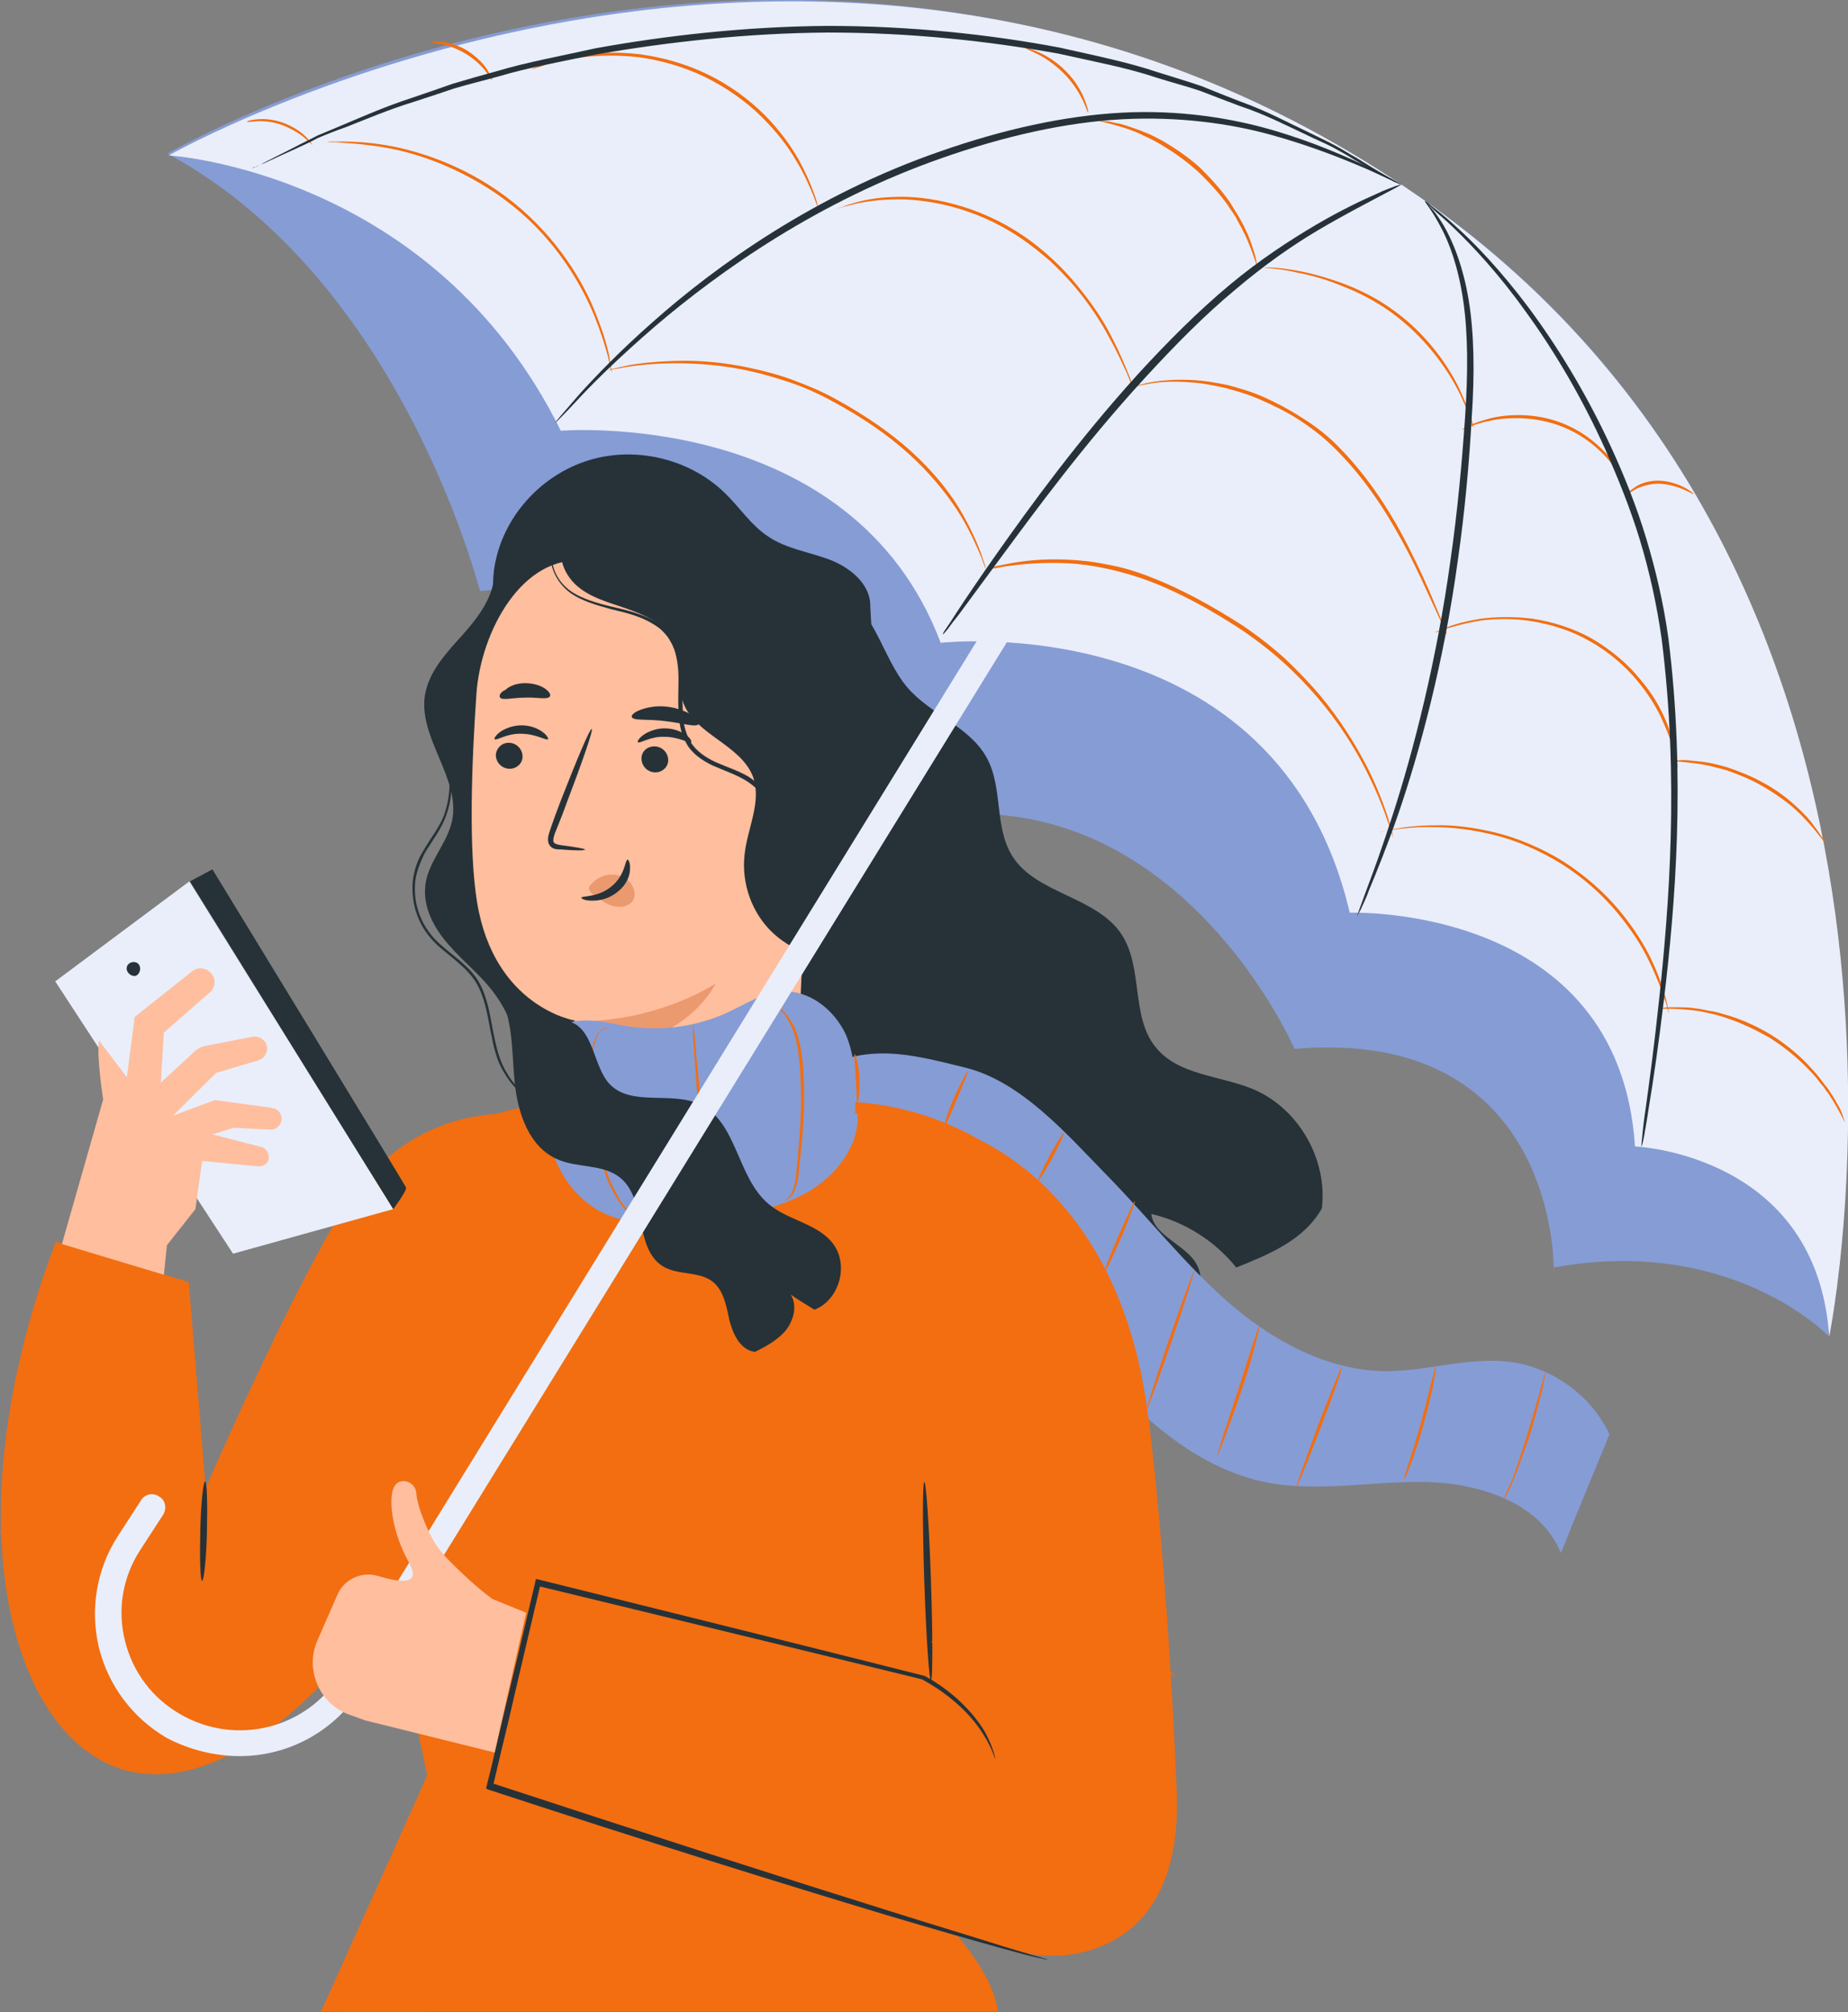 <svg width="180" height="196" viewBox="0 0 180 196" fill="none" xmlns="http://www.w3.org/2000/svg">
<rect x="0" y="0" width="180" height="196" fill="#808080" stroke="none"/>
<g id="Frame" clip-path="url(#clip0_54_8272)">
<g id="Group">
<g id="Group_2">
<g id="Group_3">
<g id="Group_4">
<path id="Vector" d="M16.316 14.964C16.316 14.964 76.611 -20.07 135.015 17.018C193.419 54.105 178.049 130.099 178.049 130.099C178.049 130.099 168.65 120.299 151.33 123.468C151.33 123.468 151.626 99.995 126.089 102.166C126.089 102.166 113.261 72.532 85.478 80.689C85.478 80.689 80.276 54.223 46.759 57.568C46.7 57.568 39.251 27.346 16.316 14.964Z" fill="#8FA6E3"/>
</g>
</g>
<g id="Group_5" opacity="0.4">
<g id="Group_6" opacity="0.4">
<path id="Vector_2" opacity="0.4" d="M16.316 14.964C16.316 14.964 76.611 -20.07 135.015 17.018C193.419 54.105 178.049 130.099 178.049 130.099C178.049 130.099 168.65 120.299 151.33 123.468C151.33 123.468 151.626 99.995 126.089 102.166C126.089 102.166 113.261 72.532 85.478 80.689C85.478 80.689 80.276 54.223 46.759 57.568C46.7 57.568 39.251 27.346 16.316 14.964Z" fill="black"/>
</g>
</g>
</g>
<g id="Group_7">
<g id="Group_8">
<path id="Vector_3" d="M128.749 117.717C129.34 112.964 126.503 107.976 122.069 106.098C118.818 104.749 114.739 104.749 112.552 101.99C110.128 98.998 111.37 94.244 109.242 91.017C106.818 87.32 100.907 87.085 98.601 83.388C96.828 80.571 97.715 76.757 96.118 73.823C94.463 70.771 90.621 69.598 88.375 66.957C85.892 64.023 85.242 59.328 81.754 57.744C79.744 56.805 77.32 57.274 75.429 58.389C73.537 59.504 72.059 61.147 70.582 62.849C64.729 69.48 58.877 76.053 53.084 82.684C52.611 83.212 52.079 83.799 51.902 84.503C51.311 86.439 53.084 88.2 54.503 89.667C57.99 93.305 60.178 98.117 60.651 103.105C60.946 106.216 60.769 109.913 63.192 111.908C65.084 113.434 68.04 113.375 69.695 115.194C72.059 117.776 70.168 121.943 70.759 125.405C71.35 128.632 74.187 130.98 77.143 132.447C80.099 133.914 83.35 134.794 86.069 136.613C88.788 138.432 91.035 141.66 90.325 144.829C96.237 142.012 101.675 138.256 106.404 133.796C104.985 131.743 103.567 129.747 102.207 127.693C104.69 129.219 107.173 130.804 109.715 132.329C110.719 130.569 112.67 129.689 114.325 128.574C115.981 127.4 117.458 125.463 116.749 123.586C115.921 121.297 112.434 120.593 112.138 118.246C115.389 119.008 118.345 120.886 120.414 123.468C123.606 122.177 126.976 120.828 128.749 117.717Z" fill="#263238"/>
</g>
</g>
<g id="Group_9">
<g id="Group_10">
<g id="Group_11">
<path id="Vector_4" d="M77.557 105.687C83.409 101.11 88.434 102.636 93.99 103.986C99.488 105.335 103.921 110.499 107.882 114.549C111.842 118.598 115.33 123.057 119.586 126.813C123.842 130.51 129.104 133.444 134.778 133.562C138.975 133.62 143.113 132.095 147.251 132.681C151.33 133.268 155.054 136.026 156.769 139.723C155.172 143.596 153.576 147.411 152.039 151.284C150.089 146.413 144.177 144.477 138.916 144.359C133.655 144.242 128.335 145.416 123.192 144.359C116.985 143.068 111.961 138.726 107.645 134.149C103.33 129.571 99.429 124.466 94.168 121.004C88.906 117.483 81.872 115.84 76.256 118.774" fill="#8FA6E3"/>
</g>
<g id="Group_12" opacity="0.4">
<g id="Group_13" opacity="0.4">
<path id="Vector_5" opacity="0.4" d="M77.557 105.687C83.409 101.11 88.434 102.636 93.99 103.986C99.488 105.335 103.921 110.499 107.882 114.549C111.842 118.598 115.33 123.057 119.586 126.813C123.842 130.51 129.104 133.444 134.778 133.562C138.975 133.62 143.113 132.095 147.251 132.681C151.33 133.268 155.054 136.026 156.769 139.723C155.172 143.596 153.576 147.411 152.039 151.284C150.089 146.413 144.177 144.477 138.916 144.359C133.655 144.242 128.335 145.416 123.192 144.359C116.985 143.068 111.961 138.726 107.645 134.149C103.33 129.571 99.429 124.466 94.168 121.004C88.906 117.483 81.872 115.84 76.256 118.774" fill="black"/>
</g>
</g>
</g>
<g id="Group_14">
<g id="Group_15">
<path id="Vector_6" d="M146.542 146.002C146.601 146.002 146.897 145.357 147.37 144.242C147.843 143.127 148.375 141.601 148.966 139.899C149.498 138.198 149.912 136.554 150.207 135.44C150.444 134.266 150.562 133.562 150.562 133.562C150.503 133.562 150.325 134.266 150.03 135.381C149.734 136.496 149.261 138.08 148.729 139.841C148.197 141.543 147.665 143.127 147.251 144.242C146.719 145.298 146.483 146.002 146.542 146.002Z" fill="#F26E11"/>
</g>
</g>
<g id="Group_16">
<g id="Group_17">
<path id="Vector_7" d="M136.788 144.066C136.847 144.066 137.084 143.479 137.438 142.54C137.793 141.543 138.266 140.193 138.68 138.667C139.094 137.141 139.448 135.733 139.626 134.735C139.803 133.738 139.921 133.092 139.862 133.092C139.803 133.092 139.685 133.679 139.389 134.735C139.153 135.733 138.798 137.141 138.384 138.667C137.97 140.193 137.498 141.543 137.202 142.54C136.906 143.42 136.729 144.066 136.788 144.066Z" fill="#F26E11"/>
</g>
</g>
<g id="Group_18">
<g id="Group_19">
<path id="Vector_8" d="M126.266 144.887C126.325 144.946 127.389 142.305 128.631 139.078C129.872 135.85 130.818 133.151 130.699 133.151C130.64 133.092 129.576 135.733 128.335 138.96C127.153 142.188 126.207 144.829 126.266 144.887Z" fill="#F26E11"/>
</g>
</g>
<g id="Group_20">
<g id="Group_21">
<path id="Vector_9" d="M118.522 141.836C118.581 141.836 118.877 141.19 119.291 140.017C119.704 138.902 120.296 137.317 120.887 135.557C121.478 133.796 121.951 132.212 122.246 131.038C122.542 129.865 122.719 129.16 122.66 129.16C122.601 129.16 122.364 129.865 122.01 130.98C121.596 132.212 121.123 133.738 120.591 135.44C120 137.141 119.527 138.667 119.113 139.899C118.759 141.132 118.522 141.836 118.522 141.836Z" fill="#F26E11"/>
</g>
</g>
<g id="Group_22">
<g id="Group_23">
<path id="Vector_10" d="M111.665 137.376C111.724 137.376 112.847 134.383 114.148 130.569C115.448 126.813 116.394 123.703 116.335 123.703C116.276 123.703 115.153 126.696 113.852 130.51C112.552 134.266 111.606 137.376 111.665 137.376Z" fill="#F26E11"/>
</g>
</g>
<g id="Group_24">
<g id="Group_25">
<path id="Vector_11" d="M107.646 123.82C107.705 123.879 108.414 122.353 109.242 120.475C110.01 118.598 110.601 117.072 110.542 117.013C110.483 116.954 109.774 118.48 108.946 120.358C108.118 122.236 107.527 123.762 107.646 123.82Z" fill="#F26E11"/>
</g>
</g>
<g id="Group_26">
<g id="Group_27">
<path id="Vector_12" d="M101.084 115.077C101.143 115.135 101.793 114.079 102.502 112.788C103.212 111.497 103.685 110.382 103.626 110.323C103.567 110.265 102.916 111.321 102.207 112.612C101.498 113.962 101.025 115.077 101.084 115.077Z" fill="#F26E11"/>
</g>
</g>
<g id="Group_28">
<g id="Group_29">
<path id="Vector_13" d="M92.04 109.678C92.099 109.678 92.631 108.504 93.222 107.037C93.813 105.57 94.345 104.396 94.286 104.338C94.227 104.279 93.576 105.453 92.926 106.92C92.276 108.387 91.921 109.619 92.04 109.678Z" fill="#F26E11"/>
</g>
</g>
<g id="Group_30">
<g id="Group_31">
<path id="Vector_14" d="M83.527 107.448C83.586 107.448 83.763 106.392 83.704 105.042C83.645 103.692 83.35 102.636 83.231 102.695C83.172 102.695 83.291 103.751 83.35 105.101C83.468 106.392 83.409 107.448 83.527 107.448Z" fill="#F26E11"/>
</g>
</g>
</g>
<g id="Group_32">
<g id="Group_33">
<g id="Group_34">
<g id="Group_35">
<g id="Group_36">
<g id="Group_37">
<g id="Group_38">
<path id="Vector_15" d="M90.443 162.962L99.251 113.668C90.916 106.861 81.931 107.331 81.931 107.331L52.906 107.565C52.906 107.565 51.074 107.683 48.355 108.504C44.808 108.739 38.128 110.089 33.103 118.304C27.783 127.048 20.039 144.946 20.039 144.946L18.384 124.877L5.438 120.945C-5.32 149.406 1.596 170.943 13.478 172.703C23.35 174.17 32.926 162.257 32.926 162.257L37.714 154.101L38.778 159.499L41.616 172.938L31.271 195.941C34.877 195.941 37.3 196.117 41.793 195.941H97.182C96.769 191.775 91.448 186.552 91.448 186.552C87.665 180.097 88.67 170.356 90.443 162.962Z" fill="#F26E11"/>
</g>
</g>
</g>
</g>
<g id="Group_39">
<g id="Group_40">
<path id="Vector_16" d="M37.478 189.838C37.478 189.838 37.596 189.78 37.833 189.604C38.01 189.428 38.364 189.193 38.778 188.841C39.665 188.254 41.025 187.491 42.798 186.963C44.63 186.435 46.877 186.2 49.36 186.259C51.842 186.376 54.562 186.846 57.458 187.315C60.296 187.784 63.074 188.254 65.616 188.195C68.158 188.195 70.404 187.726 72.177 187.022C73.951 186.317 75.251 185.437 76.02 184.733C76.433 184.381 76.67 184.087 76.847 183.853C77.025 183.618 77.143 183.501 77.084 183.501C77.084 183.501 76.966 183.618 76.788 183.794C76.611 184.029 76.315 184.263 75.901 184.616C75.133 185.32 73.832 186.141 72.059 186.787C70.286 187.432 68.039 187.843 65.557 187.843C63.074 187.843 60.355 187.432 57.458 186.963C54.621 186.493 51.901 185.965 49.36 185.907C46.818 185.848 44.571 186.141 42.739 186.669C40.906 187.198 39.547 188.019 38.719 188.665C38.305 189.017 38.01 189.251 37.773 189.428C37.537 189.721 37.478 189.838 37.478 189.838Z" fill="#F26E11"/>
</g>
</g>
<g id="Group_41">
<g id="Group_42">
<g id="Group_43">
<path id="Vector_17" d="M19.685 153.983C19.862 153.983 20.098 151.812 20.157 149.171C20.217 146.472 20.157 144.301 19.98 144.301C19.803 144.301 19.566 146.472 19.507 149.113C19.448 151.812 19.507 153.983 19.685 153.983Z" fill="#263238"/>
</g>
</g>
</g>
<g id="Group_44" opacity="0.2">
<g id="Group_45" opacity="0.2">
<g id="Group_46" opacity="0.2">
<path id="Vector_18" opacity="0.2" d="M93.163 188.371C93.399 188.43 94.581 190.132 94.227 190.895C93.931 191.657 93.044 192.068 92.217 192.068C91.389 192.127 90.621 191.834 89.793 191.599C80.512 188.489 71.291 185.32 62.01 182.21C57.754 180.801 53.557 179.334 49.3 177.926C47.823 177.456 46.167 176.693 45.872 175.226C45.754 174.757 45.872 174.229 45.695 173.818C45.458 173.114 44.69 172.644 43.98 172.41C43.271 172.175 42.502 171.999 41.852 171.529C41.261 171.06 40.788 169.593 41.202 168.947C41.143 169.065 45.813 169.593 48.118 170.766C47.941 171.705 47.35 174.053 47.35 174.053C47.35 174.053 49.833 174.698 50.719 175.05C65.498 180.86 78.443 183.383 93.163 188.371Z" fill="black"/>
</g>
</g>
</g>
</g>
<g id="Group_47">
<g id="Group_48">
<g id="Group_49">
<path id="Vector_19" d="M18.443 85.853L38.305 117.776L22.7 122.119L5.379 95.594L18.443 85.853Z" fill="#E9EEFA"/>
</g>
</g>
<g id="Group_50">
<g id="Group_51">
<path id="Vector_20" d="M19.685 113.081L19.035 117.776L16.256 121.297L15.961 124.172L6.03 121.18L10.049 107.096C10.049 107.096 9.399 102.988 9.636 101.345L12.355 104.925L13.123 99.056L18.739 94.596C19.33 94.127 20.217 94.303 20.631 94.89C21.044 95.418 20.985 96.181 20.453 96.65L15.961 100.582L15.665 105.453L18.916 102.46C19.212 102.166 19.626 101.932 20.04 101.873L24.591 100.993C25.301 100.875 25.951 101.345 26.01 102.049C26.069 102.577 25.714 103.105 25.182 103.281L21.044 104.514L16.847 108.68L20.926 107.154L26.483 107.917C27.015 107.976 27.429 108.446 27.429 108.974C27.429 109.56 26.897 110.089 26.306 110.03L22.759 109.854L20.69 110.499L25.478 111.732C25.892 111.849 26.187 112.26 26.187 112.729C26.187 113.257 25.714 113.668 25.123 113.61L19.685 113.081Z" fill="#FFBE9D"/>
</g>
</g>
<g id="Group_52">
<g id="Group_53">
<path id="Vector_21" d="M38.306 117.776C38.306 117.776 39.665 115.957 39.547 115.663C39.429 115.37 20.69 84.679 20.69 84.679L18.503 85.853L38.306 117.776Z" fill="#263238"/>
</g>
</g>
<g id="Group_54">
<g id="Group_55">
<path id="Vector_22" d="M13.478 93.892C13.123 93.54 12.473 93.716 12.355 94.186C12.236 94.655 12.709 95.125 13.182 95.066C13.596 94.948 13.832 94.303 13.478 93.892Z" fill="#263238"/>
</g>
</g>
</g>
<g id="Group_56">
<g id="Group_57">
<g id="Group_58">
<path id="Vector_23" d="M93.695 110.323C93.695 110.323 108.473 114.783 111.665 136.731C112.788 144.301 114.148 161.788 114.621 174.757C114.916 183.266 111.724 188.078 106.581 189.838C103.862 190.777 100.906 190.66 98.128 189.838L47.527 174.229L51.901 153.162L89.971 163.314L89.025 147.704L93.695 110.323Z" fill="#F26E11"/>
</g>
</g>
<g id="Group_59">
<g id="Group_60">
<g id="Group_61">
<path id="Vector_24" d="M96.946 171.353C96.946 171.353 96.828 170.356 95.941 168.713C94.995 167.128 93.162 164.957 90.089 163.255C81.517 161.084 68.099 157.739 52.493 153.866L52.197 153.807L52.138 154.101C51.133 158.384 50.069 162.844 48.946 167.48C48.414 169.71 47.941 171.881 47.409 173.935L47.35 174.229L47.645 174.346C62.837 179.334 76.433 183.559 86.187 186.493C91.094 187.96 94.995 189.075 97.773 189.838C99.074 190.19 100.138 190.484 100.906 190.66C101.261 190.719 101.498 190.777 101.734 190.836C101.911 190.895 102.03 190.895 102.03 190.895C102.03 190.895 101.97 190.836 101.734 190.777C101.498 190.719 101.261 190.601 100.906 190.543C100.138 190.308 99.133 190.014 97.773 189.604C94.995 188.723 91.094 187.55 86.246 186.024C76.493 182.972 62.956 178.63 47.764 173.642L48 174.053C48.473 171.999 49.005 169.828 49.537 167.598C50.601 162.962 51.665 158.502 52.67 154.218L52.256 154.453C67.921 158.267 81.34 161.495 89.911 163.607H89.852C92.867 165.25 94.759 167.304 95.704 168.83C96.709 170.356 96.887 171.353 96.946 171.353Z" fill="#263238"/>
</g>
</g>
</g>
<g id="Group_62">
<g id="Group_63">
<g id="Group_64">
<path id="Vector_25" d="M90.029 144.359C89.852 144.359 89.852 148.702 90.029 154.042C90.207 159.382 90.502 163.725 90.68 163.725C90.857 163.725 90.857 159.382 90.68 154.042C90.502 148.643 90.207 144.301 90.029 144.359Z" fill="#263238"/>
</g>
</g>
</g>
</g>
</g>
<g id="Group_65">
<g id="Group_66">
<g id="Group_67">
<path id="Vector_26" d="M25.478 133.327C25.478 133.327 25.833 133.268 26.424 133.268C27.074 133.268 28.02 133.444 29.084 133.972C30.148 134.501 31.33 135.44 32.572 136.613C33.163 137.2 33.872 137.846 34.581 138.491C35.35 139.137 36.237 139.723 37.242 140.134C39.311 140.956 41.793 140.956 44.335 140.545C46.877 140.134 49.478 139.195 52.256 138.667C53.675 138.432 55.153 138.256 56.631 138.374C58.109 138.491 59.587 138.96 60.946 139.723C63.665 141.19 66.03 143.479 68.749 145.357C70.109 146.296 71.587 147.059 73.183 147.528C74.719 147.998 76.375 148.174 77.971 148.115C79.567 148.056 81.104 147.704 82.522 147.176C83.941 146.648 85.242 145.885 86.424 145.063C88.788 143.42 90.798 141.543 92.867 140.134C94.936 138.667 97.123 137.669 99.251 137.317C101.38 136.965 103.389 137.083 105.045 137.493C106.7 137.904 108.059 138.491 109.123 139.078C111.251 140.31 112.079 141.366 112.138 141.308C112.138 141.308 112.079 141.249 111.961 141.132C111.843 141.014 111.665 140.838 111.429 140.604C111.192 140.369 110.897 140.134 110.542 139.841C110.128 139.547 109.715 139.254 109.183 138.96C108.118 138.315 106.759 137.728 105.104 137.317C103.449 136.907 101.439 136.731 99.251 137.083C98.187 137.259 97.064 137.611 95.941 138.08C94.818 138.55 93.754 139.195 92.69 139.899C90.562 141.366 88.552 143.186 86.187 144.829C85.005 145.65 83.764 146.413 82.345 146.941C80.986 147.469 79.448 147.822 77.912 147.822C76.375 147.88 74.779 147.704 73.242 147.235C71.705 146.765 70.286 146.002 68.926 145.122C66.207 143.244 63.902 140.956 61.064 139.489C59.705 138.726 58.168 138.256 56.631 138.139C55.094 138.022 53.616 138.139 52.197 138.432C49.36 138.96 46.759 139.899 44.276 140.31C41.793 140.78 39.311 140.721 37.301 139.958C35.291 139.195 33.931 137.669 32.631 136.554C31.389 135.381 30.207 134.442 29.084 133.914C27.961 133.386 27.015 133.21 26.365 133.268C25.774 133.21 25.478 133.327 25.478 133.327Z" fill="#F26E11"/>
</g>
</g>
<g id="Group_68">
<g id="Group_69">
<path id="Vector_27" d="M33.044 119.243C33.044 119.243 33.104 119.302 33.163 119.419C33.281 119.537 33.399 119.713 33.577 119.889C33.931 120.299 34.522 120.828 35.35 121.356C36.178 121.884 37.301 122.471 38.66 122.881C40.02 123.234 41.734 123.41 43.508 123.116C45.281 122.823 47.173 122.236 49.242 121.943C51.31 121.59 53.557 122.06 55.626 123.175C57.695 124.29 59.586 125.874 61.714 127.4C62.779 128.163 63.843 128.867 65.084 129.454C66.266 130.041 67.567 130.51 68.926 130.804C71.645 131.39 74.365 131.332 76.907 130.745C79.448 130.099 81.695 128.984 83.764 127.811C85.833 126.637 87.665 125.346 89.498 124.29C91.271 123.175 92.985 122.295 94.641 121.59C97.951 120.241 100.907 120.065 102.916 120.417C103.921 120.593 104.631 120.769 105.163 121.004C105.399 121.062 105.577 121.18 105.695 121.238C105.813 121.297 105.872 121.297 105.872 121.297C105.872 121.297 105.813 121.238 105.695 121.18C105.577 121.121 105.399 121.004 105.163 120.945C104.69 120.769 103.921 120.475 102.916 120.299C100.966 119.947 97.892 120.065 94.581 121.414C92.926 122.06 91.153 122.999 89.379 124.055C87.547 125.111 85.714 126.402 83.645 127.576C81.636 128.75 79.389 129.865 76.907 130.452C74.424 131.097 71.705 131.097 69.044 130.51C67.744 130.217 66.444 129.747 65.261 129.219C64.079 128.632 63.015 127.928 61.951 127.165C59.882 125.698 57.931 124.055 55.862 122.94C54.798 122.353 53.734 121.943 52.611 121.766C52.079 121.649 51.488 121.59 50.956 121.59C50.424 121.59 49.892 121.649 49.36 121.708C47.232 122.001 45.399 122.647 43.626 122.94C41.852 123.234 40.256 123.116 38.897 122.764C37.537 122.412 36.414 121.825 35.586 121.297C34.759 120.769 34.168 120.241 33.813 119.889C33.636 119.713 33.517 119.537 33.399 119.478C33.104 119.302 33.044 119.243 33.044 119.243Z" fill="#F26E11"/>
</g>
</g>
<g id="Group_70">
<g id="Group_71">
<path id="Vector_28" d="M90.621 159.969C90.621 160.028 91.921 159.382 94.168 158.795C94.463 158.737 94.759 158.678 95.054 158.56C95.35 158.502 95.705 158.443 96 158.384C96.65 158.267 97.419 158.208 98.128 158.15C99.665 158.091 101.32 158.091 103.094 158.326C104.808 158.619 106.463 159.03 107.882 159.558C108.591 159.851 109.242 160.086 109.892 160.438C110.187 160.614 110.483 160.732 110.778 160.849C111.074 161.025 111.311 161.143 111.547 161.319C113.498 162.492 114.562 163.49 114.621 163.431C114.621 163.431 114.384 163.196 113.911 162.727C113.675 162.492 113.379 162.257 112.966 161.964C112.611 161.671 112.197 161.377 111.665 161.084C111.429 160.908 111.133 160.79 110.897 160.614C110.601 160.438 110.306 160.321 110.01 160.145C109.419 159.793 108.71 159.558 108 159.265C106.581 158.737 104.926 158.267 103.153 157.974C101.379 157.739 99.665 157.68 98.128 157.798C97.36 157.856 96.65 157.915 95.941 158.091C95.586 158.15 95.291 158.208 94.995 158.267C94.7 158.326 94.404 158.443 94.109 158.502C93.517 158.619 93.044 158.854 92.631 158.971C92.217 159.089 91.803 159.265 91.508 159.382C90.975 159.793 90.621 159.969 90.621 159.969Z" fill="#F26E11"/>
</g>
</g>
<g id="Group_72">
<g id="Group_73">
<path id="Vector_29" d="M76.788 160.438C76.788 160.438 77.143 160.673 77.557 161.319C78.03 161.964 78.444 162.962 78.562 164.37C78.739 165.72 78.503 167.363 78.562 169.182C78.562 170.121 78.68 171.06 79.035 172.057C79.389 172.996 79.981 173.877 80.631 174.698C81.99 176.341 83.645 177.574 84.946 178.806C86.306 180.038 87.37 181.271 87.902 182.562C88.493 183.794 88.611 184.909 88.611 185.672C88.552 186.435 88.434 186.846 88.434 186.846C88.434 186.846 88.493 186.728 88.552 186.552C88.611 186.376 88.67 186.083 88.729 185.672C88.788 184.909 88.67 183.735 88.079 182.444C87.547 181.153 86.424 179.862 85.123 178.571C83.764 177.28 82.168 176.107 80.867 174.463C80.217 173.642 79.685 172.82 79.33 171.881C78.976 171.001 78.857 170.004 78.857 169.123C78.798 167.304 79.035 165.661 78.798 164.253C78.621 162.844 78.148 161.788 77.675 161.201C77.202 160.614 76.788 160.438 76.788 160.438Z" fill="#F26E11"/>
</g>
</g>
<g id="Group_74">
<g id="Group_75">
<path id="Vector_30" d="M53.675 175.578C53.675 175.578 53.734 175.285 53.793 174.757C53.852 174.229 54.089 173.466 54.562 172.703C55.035 171.881 55.744 171.001 56.572 170.062C57.399 169.123 58.404 168.126 59.232 166.893C61.005 164.487 61.714 161.847 61.951 159.969C62.069 159.03 62.128 158.267 62.128 157.68C62.128 157.152 62.128 156.859 62.128 156.859C62.128 156.859 62.069 157.152 62.01 157.68C61.951 158.208 61.892 158.971 61.714 159.91C61.419 161.788 60.709 164.37 58.995 166.717C58.108 167.891 57.163 168.889 56.335 169.828C55.508 170.766 54.798 171.705 54.325 172.527C53.852 173.349 53.675 174.17 53.616 174.698C53.616 174.992 53.616 175.168 53.616 175.344C53.675 175.52 53.675 175.578 53.675 175.578Z" fill="#F26E11"/>
</g>
</g>
<g id="Group_76">
<g id="Group_77">
<path id="Vector_31" d="M20.985 148.232C20.985 148.232 21.045 148.408 21.104 148.76C21.163 148.937 21.222 149.171 21.34 149.406C21.458 149.641 21.517 149.934 21.695 150.228C21.99 150.814 22.404 151.46 22.877 152.164C23.409 152.868 24.059 153.572 24.828 154.218C25.596 154.863 26.365 155.392 27.133 155.861C27.902 156.272 28.611 156.624 29.261 156.8C29.912 157.035 30.384 157.152 30.739 157.211C31.094 157.269 31.33 157.328 31.33 157.269C31.33 157.211 30.562 157.035 29.32 156.624C28.729 156.389 28.02 156.037 27.252 155.626C26.542 155.216 25.774 154.629 25.005 153.983C24.296 153.338 23.646 152.634 23.114 151.988C22.582 151.284 22.168 150.697 21.872 150.11C21.281 148.995 20.985 148.232 20.985 148.232Z" fill="#F26E11"/>
</g>
</g>
<g id="Group_78">
<g id="Group_79">
<path id="Vector_32" d="M0 149.289C0.059 149.347 0.769 148.291 2.246 146.883C2.956 146.178 3.902 145.416 5.025 144.653C6.148 143.89 7.448 143.244 8.926 142.657C11.054 141.836 13.182 141.484 14.956 141.366C16.729 141.249 18.148 141.484 19.035 141.601H19.153L19.094 141.484C18.739 140.956 18.503 140.721 18.503 140.721C18.503 140.721 18.68 141.014 18.976 141.543L19.035 141.425C18.148 141.249 16.729 141.014 14.956 141.073C13.123 141.132 10.995 141.484 8.808 142.305C7.33 142.892 5.971 143.538 4.847 144.301C3.724 145.063 2.778 145.826 2.069 146.589C1.714 146.941 1.419 147.293 1.123 147.587C1.005 147.763 0.887 147.88 0.769 147.998C0.65 148.115 0.591 148.291 0.473 148.408C0.118 148.995 -0.059 149.289 0 149.289Z" fill="#F26E11"/>
</g>
</g>
</g>
</g>
<g id="Group_80">
<g id="Group_81">
<path id="Vector_33" d="M48.118 55.514C48.296 57.861 46.7 59.974 45.103 61.793C43.507 63.553 41.734 65.431 41.379 67.778C40.788 71.945 44.867 75.818 44.039 79.926C43.566 82.156 41.734 83.916 41.438 86.146C41.143 88.317 42.266 90.43 43.744 92.073C45.163 93.716 46.936 95.066 48.236 96.885C49.596 98.763 50.305 100.993 51.31 103.047C52.256 105.159 53.557 107.213 55.626 108.328C58.7 109.971 62.956 109.208 65.32 111.732C67.567 114.196 66.857 118.715 69.695 120.593" fill="#263238"/>
</g>
<g id="Group_82">
<path id="Vector_34" d="M84.768 59.093C84.828 56.922 82.818 55.279 80.808 54.516C78.798 53.753 76.552 53.46 74.778 52.228C73.182 51.171 72.118 49.528 70.759 48.178C67.448 44.834 62.305 43.484 57.754 44.716C53.202 45.949 49.478 49.704 48.355 54.281C47.586 57.333 48.118 60.971 50.542 62.967C53.379 65.314 57.517 64.786 61.182 64.081C64.788 63.319 68.867 62.614 71.882 64.727C73.714 66.018 74.719 68.072 75.842 69.95C76.966 71.886 78.325 73.823 80.453 74.527C82.581 75.231 85.419 73.999 85.478 71.769" fill="#263238"/>
</g>
<g id="Group_83">
<g id="Group_84">
<g id="Group_85">
<g id="Group_86">
<g id="Group_87">
<g id="Group_88">
<g id="Group_89">
<g id="Group_90">
<g id="Group_91">
<g id="Group_92">
<g id="Group_93">
<g id="Group_94">
<g id="Group_95">
<g id="Group_96">
<path id="Vector_35" d="M76.256 59.563C78.148 59.739 79.507 61.323 79.507 63.201L77.32 111.732C77.202 117.483 68.867 117.893 62.719 117.717V117.131C56.453 117.013 56.158 117.365 56.099 111.908C55.98 102.812 55.98 99.35 55.98 99.408C55.98 99.408 48.118 98.117 46.463 87.848C45.635 82.743 45.931 74.41 46.404 67.602C46.818 61.499 50.897 53.929 57.044 54.633L76.256 59.563Z" fill="#FFBE9D"/>
</g>
</g>
</g>
</g>
</g>
</g>
</g>
<g id="Group_97">
<g id="Group_98">
<g id="Group_99">
<g id="Group_100">
<g id="Group_101">
<g id="Group_102">
<g id="Group_103">
<g id="Group_104">
<path id="Vector_36" d="M48.295 73.529C48.295 74.234 48.828 74.82 49.537 74.879C50.246 74.938 50.897 74.41 50.897 73.705C50.897 73.001 50.364 72.414 49.655 72.356C48.946 72.297 48.355 72.825 48.295 73.529Z" fill="#263238"/>
</g>
</g>
</g>
</g>
</g>
</g>
</g>
<g id="Group_105">
<g id="Group_106">
<g id="Group_107">
<g id="Group_108">
<g id="Group_109">
<g id="Group_110">
<g id="Group_111">
<g id="Group_112">
<path id="Vector_37" d="M48.177 72.004C48.355 72.18 49.36 71.417 50.778 71.475C52.197 71.475 53.261 72.18 53.379 72.004C53.438 71.945 53.261 71.593 52.847 71.299C52.374 70.947 51.665 70.654 50.778 70.654C49.892 70.654 49.123 71.006 48.709 71.299C48.236 71.651 48.118 71.945 48.177 72.004Z" fill="#263238"/>
</g>
</g>
</g>
</g>
</g>
</g>
</g>
</g>
</g>
<g id="Group_113">
<g id="Group_114">
<g id="Group_115">
<g id="Group_116">
<g id="Group_117">
<g id="Group_118">
<g id="Group_119">
<g id="Group_120">
<path id="Vector_38" d="M62.483 73.881C62.483 74.586 63.015 75.172 63.724 75.231C64.433 75.29 65.084 74.762 65.084 74.058C65.084 73.353 64.552 72.766 63.842 72.708C63.074 72.649 62.483 73.177 62.483 73.881Z" fill="#263238"/>
</g>
</g>
</g>
</g>
</g>
</g>
</g>
<g id="Group_121">
<g id="Group_122">
<g id="Group_123">
<g id="Group_124">
<g id="Group_125">
<g id="Group_126">
<g id="Group_127">
<g id="Group_128">
<path id="Vector_39" d="M62.128 72.297C62.305 72.473 63.31 71.71 64.729 71.769C66.148 71.769 67.212 72.473 67.33 72.297C67.389 72.238 67.271 71.886 66.798 71.593C66.325 71.241 65.616 70.947 64.729 70.947C63.842 70.947 63.074 71.299 62.66 71.593C62.187 71.945 62.069 72.238 62.128 72.297Z" fill="#263238"/>
</g>
</g>
</g>
</g>
</g>
</g>
</g>
</g>
</g>
<g id="Group_129">
<g id="Group_130">
<g id="Group_131">
<g id="Group_132">
<g id="Group_133">
<g id="Group_134">
<g id="Group_135">
<g id="Group_136">
<path id="Vector_40" d="M56.985 82.743C56.985 82.684 56.098 82.508 54.68 82.332C54.325 82.273 53.97 82.214 53.911 81.98C53.852 81.745 53.97 81.334 54.148 80.923C54.502 80.043 54.857 79.163 55.212 78.165C56.69 74.292 57.813 71.065 57.635 71.006C57.458 70.947 56.157 74.058 54.621 77.989C54.266 78.928 53.911 79.867 53.616 80.747C53.497 81.158 53.261 81.628 53.438 82.156C53.556 82.449 53.793 82.625 54.029 82.684C54.266 82.743 54.443 82.743 54.621 82.743C56.039 82.86 56.985 82.86 56.985 82.743Z" fill="#263238"/>
</g>
</g>
</g>
</g>
</g>
</g>
</g>
</g>
<g id="Group_137">
<g id="Group_138">
<g id="Group_139">
<g id="Group_140">
<g id="Group_141">
<g id="Group_142">
<g id="Group_143">
<path id="Vector_41" d="M55.921 99.467C55.921 99.467 62.837 99.936 69.695 95.829C69.695 95.829 66.325 102.871 56.039 101.873L55.921 99.467Z" fill="#EB996E"/>
</g>
</g>
</g>
</g>
</g>
</g>
</g>
<g id="Group_144">
<g id="Group_145">
<g id="Group_146">
<g id="Group_147">
<g id="Group_148">
<g id="Group_149">
<g id="Group_150">
<path id="Vector_42" d="M57.576 86.146C58.108 85.501 58.995 85.09 59.882 85.207C60.473 85.266 61.123 85.559 61.478 86.087C61.832 86.616 61.951 87.32 61.596 87.789C61.182 88.317 60.414 88.435 59.704 88.259C59.054 88.083 58.463 87.613 57.872 87.202C57.694 87.085 57.576 86.968 57.458 86.792C57.34 86.616 57.34 86.381 57.458 86.263" fill="#EB996E"/>
</g>
</g>
</g>
</g>
</g>
</g>
</g>
<g id="Group_151">
<g id="Group_152">
<g id="Group_153">
<g id="Group_154">
<g id="Group_155">
<g id="Group_156">
<g id="Group_157">
<g id="Group_158">
<path id="Vector_43" d="M61.123 83.74C60.887 83.74 60.887 85.266 59.586 86.322C58.286 87.437 56.63 87.261 56.63 87.437C56.63 87.555 56.985 87.731 57.695 87.731C58.404 87.731 59.35 87.555 60.177 86.85C61.005 86.205 61.36 85.325 61.36 84.679C61.419 84.151 61.241 83.74 61.123 83.74Z" fill="#263238"/>
</g>
</g>
</g>
</g>
</g>
</g>
</g>
</g>
</g>
</g>
</g>
<g id="Group_159">
<g id="Group_160">
<g id="Group_161">
<g id="Group_162">
<g id="Group_163">
<g id="Group_164">
<g id="Group_165">
<path id="Vector_44" d="M61.537 69.832C61.655 70.243 63.074 70.008 64.788 70.243C66.443 70.419 67.803 70.889 68.039 70.537C68.157 70.361 67.921 70.008 67.389 69.656C66.857 69.304 65.97 68.952 64.965 68.835C63.96 68.717 63.074 68.893 62.423 69.128C61.773 69.363 61.478 69.656 61.537 69.832Z" fill="#263238"/>
</g>
</g>
</g>
</g>
</g>
</g>
</g>
<g id="Group_166">
<g id="Group_167">
<g id="Group_168">
<g id="Group_169">
<g id="Group_170">
<g id="Group_171">
<g id="Group_172">
<path id="Vector_45" d="M48.709 67.954C48.946 68.248 49.951 67.954 51.133 67.954C52.315 67.896 53.32 68.189 53.557 67.837C53.675 67.661 53.498 67.368 53.084 67.074C52.67 66.781 51.961 66.546 51.133 66.546C50.305 66.546 49.596 66.84 49.241 67.192C48.709 67.426 48.591 67.778 48.709 67.954Z" fill="#263238"/>
</g>
</g>
</g>
</g>
</g>
</g>
</g>
</g>
</g>
</g>
<g id="Group_173">
<g id="Group_174">
<g id="Group_175">
<path id="Vector_46" d="M83.291 108.446C83.35 105.863 83.409 103.223 82.404 100.817C81.34 98.469 78.916 96.416 76.197 96.592C74.246 96.709 72.591 97.824 70.818 98.645C67.862 99.995 64.493 100.465 61.3 99.995C59.941 99.819 58.64 99.408 57.281 99.408C55.921 99.35 54.443 99.76 53.557 100.699C52.493 101.873 52.552 103.575 52.67 105.101C52.847 107.507 53.025 109.913 53.793 112.143C54.562 114.431 55.98 116.544 58.167 117.835C61.182 119.595 65.084 119.302 68.69 118.832C72.059 118.422 75.488 117.835 78.443 116.25C81.399 114.607 83.704 111.673 83.527 108.504" fill="#8FA6E3"/>
</g>
<g id="Group_176" opacity="0.4">
<g id="Group_177" opacity="0.4">
<path id="Vector_47" opacity="0.4" d="M83.291 108.446C83.35 105.863 83.409 103.223 82.404 100.817C81.34 98.469 78.916 96.416 76.197 96.592C74.246 96.709 72.591 97.824 70.818 98.645C67.862 99.995 64.493 100.465 61.3 99.995C59.941 99.819 58.64 99.408 57.281 99.408C55.921 99.35 54.443 99.76 53.557 100.699C52.493 101.873 52.552 103.575 52.67 105.101C52.847 107.507 53.025 109.913 53.793 112.143C54.562 114.431 55.98 116.544 58.167 117.835C61.182 119.595 65.084 119.302 68.69 118.832C72.059 118.422 75.488 117.835 78.443 116.25C81.399 114.607 83.704 111.673 83.527 108.504" fill="black"/>
</g>
</g>
</g>
<g id="Group_178">
<g id="Group_179">
<path id="Vector_48" d="M76.433 117.013C76.433 117.013 76.492 117.013 76.611 116.896C76.729 116.837 76.906 116.661 77.084 116.485C77.438 116.074 77.675 115.253 77.793 114.314C77.97 112.436 78.325 109.795 78.325 106.861C78.325 105.394 78.266 103.986 78.088 102.753C77.911 101.521 77.616 100.347 77.084 99.526C76.611 98.704 75.96 98.117 75.547 97.883C75.31 97.765 75.133 97.648 75.015 97.589C74.896 97.531 74.778 97.531 74.778 97.531C74.778 97.531 75.074 97.648 75.487 97.941C75.901 98.235 76.492 98.763 76.906 99.643C77.852 101.286 77.97 103.986 78.029 106.861C78.029 109.737 77.734 112.377 77.556 114.314C77.497 115.253 77.261 116.016 76.965 116.426C76.67 116.837 76.374 117.013 76.433 117.013Z" fill="#F26E11"/>
</g>
</g>
<g id="Group_180">
<g id="Group_181">
<path id="Vector_49" d="M69.458 118.95C69.458 118.95 69.458 118.656 69.399 118.187C69.34 117.659 69.281 116.954 69.162 116.133C68.985 114.431 68.689 112.025 68.453 109.443C68.217 106.802 67.98 104.455 67.803 102.695C67.744 101.873 67.685 101.228 67.626 100.641C67.566 100.171 67.566 99.878 67.507 99.878C67.507 99.878 67.507 100.171 67.507 100.641C67.507 101.11 67.566 101.814 67.626 102.695C67.744 104.396 67.921 106.802 68.157 109.443C68.394 112.084 68.749 114.431 68.985 116.133C69.103 117.013 69.222 117.659 69.281 118.128C69.399 118.715 69.458 118.95 69.458 118.95Z" fill="#F26E11"/>
</g>
</g>
<g id="Group_182">
<g id="Group_183">
<path id="Vector_50" d="M59.232 100.113C59.232 100.113 59.172 100.113 58.995 100.113C58.877 100.171 58.64 100.23 58.463 100.406C58.049 100.758 57.754 101.58 57.636 102.519C57.458 103.457 57.458 104.631 57.517 105.863C57.576 107.096 57.813 108.504 57.99 109.913C58.167 111.321 58.463 112.729 58.818 113.903C59.172 115.135 59.705 116.133 60.236 116.954C60.769 117.776 61.3 118.304 61.714 118.656C61.892 118.832 62.069 118.95 62.187 119.008C62.306 119.067 62.365 119.126 62.365 119.126C62.424 119.067 61.36 118.422 60.355 116.837C59.882 116.016 59.35 115.018 58.995 113.844C58.641 112.671 58.404 111.321 58.167 109.854C57.99 108.446 57.754 107.037 57.695 105.805C57.576 104.572 57.576 103.457 57.754 102.519C57.872 101.58 58.108 100.875 58.463 100.465C58.877 100.113 59.232 100.171 59.232 100.113Z" fill="#F26E11"/>
</g>
</g>
</g>
</g>
<g id="Group_184">
<path id="Vector_51" d="M55.685 99.584C57.872 100.465 57.813 103.986 59.409 105.629C61.537 107.8 65.379 106.274 68.158 107.565C71.823 109.267 71.764 114.725 74.897 117.307C76.788 118.891 79.685 119.184 81.163 121.18C82.7 123.234 81.754 126.637 79.33 127.576C78.562 127.107 77.793 126.637 77.025 126.109C77.675 127.165 77.32 128.574 76.552 129.571C75.783 130.51 74.601 131.156 73.537 131.684C72.118 131.508 71.409 129.982 71.054 128.632C70.759 127.283 70.522 125.757 69.458 124.877C68.158 123.82 66.148 124.231 64.67 123.41C61.773 121.766 63.015 116.837 60.414 114.725C58.759 113.375 56.335 113.786 54.384 112.964C51.547 111.79 50.424 108.446 50.128 105.394C49.833 102.401 50.01 99.174 48.473 96.533" fill="#263238"/>
</g>
<g id="Group_185">
<path id="Vector_52" d="M83.409 93.188C80.572 93.775 77.498 92.895 75.37 90.958C73.241 89.022 72.177 86.029 72.532 83.153C72.828 80.63 74.187 78.107 73.36 75.701C72.177 72.532 67.744 71.593 66.562 68.483C65.852 66.663 66.502 64.551 65.734 62.732C65.025 61.03 63.251 60.091 61.478 59.446C59.764 58.8 57.872 58.389 56.453 57.274C54.975 56.159 54.089 54.047 55.035 52.462C62.719 53.401 70.286 55.22 77.557 57.861C79.212 58.507 80.985 59.211 81.99 60.736C83.054 62.321 82.995 64.316 82.877 66.194C82.463 75.349 81.99 84.562 81.576 93.716" fill="#263238"/>
</g>
<g id="Group_186">
<g id="Group_187">
<path id="Vector_53" d="M88.966 101.697C88.966 101.697 89.025 101.462 89.025 100.993C89.025 100.523 88.906 99.878 88.611 99.056C88.315 98.235 87.724 97.355 86.897 96.474C86.069 95.594 84.887 94.772 83.527 94.01C82.168 93.247 80.631 92.601 79.094 91.662C77.557 90.782 76.02 89.55 75.015 87.848C74.542 86.968 74.187 85.97 74.246 84.972C74.246 83.916 74.483 82.86 74.719 81.804C74.956 80.747 75.192 79.574 74.956 78.4C74.838 77.813 74.601 77.285 74.246 76.816C73.892 76.346 73.419 75.994 72.887 75.642C71.882 75.055 70.759 74.703 69.695 74.234C68.69 73.764 67.744 73.119 67.212 72.18C66.68 71.241 66.502 70.184 66.502 69.128C66.443 68.072 66.502 67.074 66.502 66.018C66.502 65.02 66.384 64.023 66.03 63.084C65.911 62.849 65.852 62.614 65.734 62.438C65.616 62.204 65.498 62.028 65.32 61.852C65.025 61.499 64.67 61.147 64.315 60.854C62.778 59.798 61.064 59.446 59.586 59.093C58.108 58.741 56.749 58.331 55.744 57.685C54.739 57.039 54.148 56.101 53.911 55.279C53.675 54.458 53.734 53.812 53.852 53.401C53.971 52.99 54.148 52.814 54.148 52.756C54.148 52.756 53.971 52.932 53.793 53.343C53.616 53.753 53.557 54.458 53.793 55.279C54.03 56.101 54.621 57.098 55.626 57.802C56.631 58.507 57.99 58.917 59.468 59.328C60.946 59.68 62.601 60.032 64.079 61.089C64.433 61.323 64.729 61.675 65.025 62.028C65.143 62.204 65.261 62.38 65.379 62.614C65.498 62.79 65.557 63.025 65.675 63.26C65.971 64.14 66.089 65.138 66.089 66.135C66.089 67.133 66.03 68.189 66.089 69.246C66.148 70.302 66.266 71.417 66.857 72.414C67.389 73.412 68.453 74.116 69.458 74.586C70.522 75.055 71.586 75.407 72.591 75.994C73.064 76.287 73.537 76.639 73.892 77.05C74.246 77.461 74.483 77.989 74.542 78.517C74.778 79.574 74.542 80.689 74.305 81.745C74.069 82.801 73.832 83.858 73.832 84.972C73.832 86.029 74.128 87.085 74.66 87.965C75.724 89.726 77.32 90.958 78.857 91.897C80.453 92.777 81.99 93.481 83.35 94.186C84.709 94.89 85.832 95.711 86.66 96.533C87.488 97.413 88.079 98.293 88.433 99.056C88.788 99.819 88.847 100.465 88.906 100.934C88.966 101.462 88.966 101.697 88.966 101.697Z" fill="#263238"/>
</g>
</g>
<g id="Group_188">
<g id="Group_189">
<path id="Vector_54" d="M58.995 108.68C58.995 108.622 58.286 108.856 56.985 108.856C55.685 108.856 53.793 108.446 51.842 107.154C50.897 106.509 49.951 105.57 49.3 104.396C48.591 103.223 48.296 101.814 48 100.289C47.705 98.763 47.468 97.12 46.64 95.653C45.754 94.127 44.217 93.188 42.916 92.014C41.557 90.841 40.729 89.256 40.493 87.672C40.374 86.85 40.374 86.029 40.552 85.266C40.729 84.503 41.025 83.799 41.379 83.095C42.148 81.804 43.094 80.63 43.507 79.28C43.98 77.989 44.039 76.639 43.921 75.466C43.685 73.119 42.975 71.358 42.502 70.126C42.266 69.539 42.03 69.07 41.911 68.776C41.793 68.483 41.675 68.307 41.675 68.307C41.675 68.307 41.734 68.483 41.852 68.776C41.971 69.128 42.148 69.598 42.384 70.184C42.798 71.417 43.507 73.177 43.744 75.466C43.862 76.581 43.744 77.872 43.33 79.163C42.916 80.454 41.971 81.569 41.202 82.919C40.788 83.564 40.493 84.327 40.315 85.148C40.138 85.97 40.138 86.792 40.256 87.672C40.374 88.493 40.67 89.374 41.084 90.136C41.498 90.899 42.089 91.604 42.739 92.19C44.099 93.364 45.576 94.362 46.404 95.77C47.232 97.178 47.468 98.822 47.764 100.347C48.059 101.873 48.355 103.34 49.123 104.514C49.833 105.746 50.778 106.626 51.783 107.272C53.734 108.622 55.744 108.974 57.044 108.915C57.399 108.915 57.695 108.915 57.931 108.856C58.167 108.856 58.404 108.798 58.581 108.739C58.818 108.739 58.995 108.739 58.995 108.68Z" fill="#263238"/>
</g>
</g>
</g>
<g id="Group_190">
<g id="Group_191">
<g id="Group_192">
<path id="Vector_55" d="M23.35 171.06C28.079 171.06 32.631 168.654 35.291 164.37L108.532 45.596C108.887 45.01 108.709 44.188 108.118 43.836C107.527 43.484 106.7 43.66 106.345 44.247L33.163 163.079C29.911 168.36 23.054 170.121 17.616 167.011C14.838 165.426 12.946 162.903 12.178 159.852C11.409 156.8 11.941 153.631 13.655 150.99L15.902 147.528C16.256 146.941 16.138 146.12 15.488 145.768C14.897 145.357 14.069 145.533 13.714 146.178L11.468 149.641C9.399 152.868 8.749 156.741 9.636 160.497C10.581 164.253 12.946 167.363 16.256 169.299C18.503 170.473 20.985 171.06 23.35 171.06Z" fill="#E9EEFA"/>
</g>
</g>
<g id="Group_193">
<g id="Group_194">
<path id="Vector_56" d="M16.433 15.14C16.433 15.14 42.148 16.666 54.621 41.958C54.621 41.958 82.936 39.611 91.626 62.614C91.626 62.614 124.434 58.917 131.468 88.904C131.468 88.904 157.714 87.965 159.251 111.673C159.251 111.673 176.985 112.377 178.168 130.217C178.168 130.217 193.064 57.392 138.266 19.189C80.335 -21.184 16.433 15.14 16.433 15.14Z" fill="#E9EEFA"/>
</g>
</g>
<g id="Group_195">
<g id="Group_196">
<path id="Vector_57" d="M48.177 170.708L51.251 157.093L47.941 155.744C47.468 155.392 45.754 154.101 43.448 151.695C42.739 150.932 42.148 150.052 41.734 149.113C41.202 147.998 40.611 146.413 40.552 145.474C40.493 144.301 38.956 143.831 38.424 144.77C37.833 145.65 38.01 148.937 39.842 152.223C41.084 154.453 38.956 154.159 36.828 153.514C35.231 153.044 33.517 153.807 32.867 155.333L30.916 159.793C29.675 162.61 31.094 165.955 33.99 167.011C34.936 167.363 35.645 167.598 35.645 167.598L48.177 170.708Z" fill="#FFBE9D"/>
</g>
</g>
<g id="Group_197">
<g id="Group_198">
<path id="Vector_58" d="M162.916 74.116C162.916 74.175 163.921 74.175 165.517 74.41C166.286 74.527 167.232 74.762 168.237 75.055C169.242 75.407 170.306 75.818 171.37 76.405C172.434 76.992 173.379 77.637 174.207 78.283C175.035 78.928 175.685 79.632 176.217 80.219C177.281 81.393 177.813 82.273 177.872 82.214C177.872 82.214 177.754 81.98 177.517 81.628C177.399 81.451 177.222 81.217 177.044 80.923C176.867 80.689 176.631 80.395 176.394 80.043C175.862 79.398 175.212 78.752 174.384 78.048C173.557 77.344 172.611 76.698 171.488 76.111C170.424 75.525 169.301 75.114 168.296 74.762C167.291 74.468 166.345 74.234 165.517 74.175C165.104 74.116 164.749 74.116 164.453 74.058C164.158 74.058 163.862 73.999 163.626 74.058C163.153 74.058 162.916 74.058 162.916 74.116Z" fill="#F26E11"/>
</g>
</g>
<g id="Group_199">
<g id="Group_200">
<path id="Vector_59" d="M139.803 61.617C139.803 61.617 140.217 61.499 140.985 61.206C141.754 60.971 142.818 60.678 144.236 60.443C145.655 60.267 147.31 60.208 149.143 60.502C150.975 60.795 152.985 61.382 154.818 62.438C156.709 63.495 158.246 64.844 159.429 66.253C160.611 67.661 161.498 69.128 162.03 70.419C162.621 71.71 162.916 72.766 163.094 73.588C163.271 74.351 163.33 74.762 163.389 74.762C163.389 74.762 163.389 74.644 163.389 74.468C163.33 74.292 163.33 73.94 163.271 73.588C163.153 72.825 162.857 71.71 162.325 70.361C161.793 69.07 160.966 67.544 159.724 66.135C158.542 64.668 156.946 63.319 155.054 62.204C153.163 61.147 151.153 60.56 149.261 60.267C147.369 60.032 145.655 60.091 144.236 60.267C142.818 60.502 141.695 60.795 140.985 61.089C140.631 61.206 140.335 61.382 140.158 61.441C139.862 61.558 139.803 61.558 139.803 61.617Z" fill="#F26E11"/>
</g>
</g>
<g id="Group_201">
<g id="Group_202">
<path id="Vector_60" d="M109.951 37.792C109.951 37.85 110.542 37.616 111.606 37.44C112.67 37.205 114.266 37.087 116.217 37.264C117.222 37.322 118.227 37.557 119.35 37.792C120.473 38.085 121.655 38.437 122.838 38.965C124.02 39.493 125.261 40.08 126.443 40.843C127.626 41.606 128.808 42.486 129.872 43.542C132 45.596 133.714 47.944 135.074 50.115C136.434 52.345 137.498 54.399 138.325 56.159C139.153 57.92 139.803 59.387 140.276 60.384C140.512 60.854 140.69 61.265 140.808 61.558C140.926 61.793 140.985 61.969 140.985 61.969C140.985 61.969 140.926 61.793 140.867 61.558C140.749 61.265 140.572 60.854 140.394 60.384C139.98 59.387 139.389 57.92 138.562 56.101C137.734 54.34 136.729 52.228 135.37 49.998C134.01 47.768 132.296 45.42 130.168 43.308C129.104 42.252 127.921 41.371 126.68 40.608C125.498 39.846 124.256 39.2 123.074 38.672C121.892 38.144 120.65 37.792 119.527 37.498C118.404 37.264 117.34 37.087 116.335 37.029C114.384 36.911 112.729 37.087 111.665 37.322C111.133 37.44 110.719 37.557 110.424 37.674C110.128 37.733 109.951 37.792 109.951 37.792Z" fill="#F26E11"/>
</g>
</g>
<g id="Group_203">
<g id="Group_204">
<path id="Vector_61" d="M81.517 20.304C81.517 20.304 82.049 20.187 82.936 19.952C83.823 19.717 85.182 19.483 86.897 19.424C90.266 19.307 95.054 20.245 99.31 23.121C100.374 23.825 101.379 24.647 102.266 25.41C103.153 26.231 103.98 27.111 104.69 27.933C106.108 29.635 107.231 31.337 108 32.804C108.828 34.271 109.36 35.503 109.773 36.383C109.951 36.794 110.069 37.146 110.187 37.381C110.305 37.616 110.365 37.733 110.365 37.733C110.365 37.733 110.365 37.616 110.246 37.381C110.187 37.146 110.069 36.794 109.892 36.383C109.537 35.503 109.005 34.212 108.236 32.745C107.468 31.219 106.345 29.517 104.926 27.816C104.217 26.935 103.389 26.055 102.502 25.233C101.616 24.412 100.611 23.59 99.547 22.886C95.172 19.952 90.325 19.013 86.956 19.189C85.241 19.248 83.882 19.541 82.995 19.835C82.522 19.952 82.168 20.128 81.931 20.187C81.635 20.245 81.517 20.304 81.517 20.304Z" fill="#F26E11"/>
</g>
</g>
<g id="Group_205">
<g id="Group_206">
<path id="Vector_62" d="M51.783 6.749C51.783 6.749 52.256 6.631 53.084 6.338C53.911 6.103 55.153 5.751 56.749 5.575C58.286 5.399 60.177 5.34 62.246 5.575C64.315 5.868 66.502 6.455 68.69 7.511C70.818 8.568 72.709 9.917 74.187 11.384C75.665 12.851 76.788 14.319 77.557 15.668C78.384 17.018 78.857 18.192 79.212 19.013C79.507 19.835 79.685 20.304 79.685 20.304C79.685 20.304 79.685 20.187 79.626 19.952C79.567 19.717 79.507 19.424 79.33 18.954C79.035 18.133 78.562 16.959 77.793 15.551C77.025 14.201 75.902 12.617 74.424 11.15C72.946 9.683 71.054 8.274 68.867 7.218C66.68 6.162 64.434 5.575 62.306 5.281C60.236 5.047 58.286 5.105 56.749 5.34C55.153 5.575 53.911 5.927 53.084 6.22C52.67 6.338 52.374 6.514 52.138 6.572C51.842 6.69 51.724 6.749 51.783 6.749Z" fill="#F26E11"/>
</g>
</g>
<g id="Group_207">
<g id="Group_208">
<path id="Vector_63" d="M41.852 4.108C41.852 4.166 42.266 4.166 42.916 4.284C43.567 4.401 44.453 4.695 45.34 5.223C46.227 5.751 46.877 6.396 47.291 6.925C47.705 7.453 47.882 7.805 47.941 7.805C48 7.805 47.823 7.394 47.468 6.807C47.113 6.22 46.404 5.516 45.517 4.929C44.631 4.401 43.626 4.108 42.975 4.049C42.266 4.049 41.852 4.108 41.852 4.108Z" fill="#F26E11"/>
</g>
</g>
<g id="Group_209">
<g id="Group_210">
<path id="Vector_64" d="M161.616 98.235C161.616 98.293 162.916 98.176 164.926 98.411C165.162 98.469 165.458 98.469 165.694 98.528C165.99 98.587 166.227 98.645 166.522 98.704C167.113 98.822 167.704 98.998 168.355 99.232C169.596 99.643 170.956 100.289 172.315 101.052C173.616 101.873 174.798 102.812 175.744 103.751C176.217 104.22 176.69 104.69 177.044 105.159C177.222 105.394 177.399 105.629 177.576 105.805C177.754 106.04 177.872 106.274 178.049 106.45C179.172 108.152 179.645 109.326 179.704 109.267C179.704 109.267 179.586 108.974 179.409 108.446C179.291 108.152 179.172 107.859 178.936 107.507C178.759 107.154 178.522 106.744 178.227 106.333C178.108 106.098 177.931 105.922 177.754 105.687C177.576 105.453 177.399 105.218 177.222 104.983C176.867 104.514 176.394 104.044 175.921 103.516C174.975 102.577 173.793 101.58 172.433 100.758C171.074 99.936 169.714 99.35 168.414 98.939C167.763 98.763 167.113 98.528 166.522 98.469C166.227 98.411 165.931 98.352 165.635 98.293C165.34 98.235 165.103 98.235 164.808 98.176C164.276 98.117 163.803 98.117 163.448 98.117C163.034 98.117 162.68 98.117 162.384 98.117C161.911 98.176 161.616 98.235 161.616 98.235Z" fill="#F26E11"/>
</g>
</g>
<g id="Group_211">
<g id="Group_212">
<path id="Vector_65" d="M134.364 81.041C134.364 81.041 134.483 81.041 134.719 80.982C134.956 80.923 135.31 80.865 135.783 80.806C136.729 80.689 138.03 80.513 139.744 80.571C141.399 80.571 143.409 80.806 145.537 81.334C147.665 81.862 149.911 82.801 152.098 84.151C154.227 85.501 156.059 87.144 157.478 88.846C158.897 90.547 159.961 92.19 160.67 93.716C161.379 95.183 161.852 96.474 162.148 97.355C162.325 97.765 162.384 98.176 162.443 98.352C162.502 98.587 162.562 98.704 162.562 98.704C162.562 98.704 162.562 98.587 162.502 98.352C162.443 98.117 162.384 97.765 162.266 97.296C162.03 96.416 161.616 95.125 160.906 93.599C160.197 92.073 159.133 90.371 157.714 88.669C156.296 86.968 154.463 85.325 152.276 83.916C150.089 82.567 147.783 81.627 145.655 81.099C143.468 80.571 141.458 80.337 139.803 80.395C138.148 80.395 136.788 80.571 135.842 80.747C135.369 80.806 135.015 80.923 134.778 80.982C134.483 80.982 134.364 81.041 134.364 81.041Z" fill="#F26E11"/>
</g>
</g>
<g id="Group_213">
<g id="Group_214">
<path id="Vector_66" d="M96.473 55.396C96.473 55.396 96.65 55.396 97.005 55.338C97.36 55.279 97.832 55.162 98.483 55.103C99.783 54.927 101.675 54.751 104.039 54.868C105.222 54.927 106.463 55.103 107.823 55.396C109.182 55.69 110.601 56.101 112.02 56.629C114.916 57.744 117.931 59.387 120.887 61.323C122.365 62.321 123.724 63.377 124.966 64.492C126.207 65.607 127.33 66.781 128.335 67.954C130.345 70.302 131.823 72.649 132.887 74.703C133.951 76.757 134.66 78.517 135.074 79.75C135.31 80.337 135.429 80.865 135.547 81.158C135.665 81.51 135.724 81.628 135.724 81.628C135.724 81.628 135.665 81.451 135.606 81.099C135.488 80.747 135.369 80.278 135.192 79.632C134.778 78.4 134.128 76.581 133.064 74.527C132 72.473 130.522 70.067 128.512 67.661C127.507 66.487 126.384 65.314 125.143 64.14C123.901 63.025 122.483 61.91 121.005 60.913C117.99 58.976 114.975 57.333 112.079 56.218C110.601 55.631 109.182 55.22 107.823 54.986C106.463 54.692 105.163 54.575 103.98 54.516C101.616 54.399 99.724 54.633 98.424 54.868C97.773 54.986 97.3 55.103 96.946 55.162C96.65 55.338 96.473 55.396 96.473 55.396Z" fill="#F26E11"/>
</g>
</g>
<g id="Group_215">
<g id="Group_216">
<path id="Vector_67" d="M59.291 36.031C59.291 36.031 59.468 36.031 59.764 35.972C60.059 35.914 60.473 35.855 61.064 35.738C62.187 35.562 63.842 35.386 65.911 35.386C67.98 35.386 70.404 35.562 73.064 36.148C74.365 36.442 75.783 36.853 77.143 37.322C78.502 37.792 79.921 38.437 81.281 39.2C84 40.667 86.483 42.369 88.493 44.188C90.502 46.007 92.039 47.885 93.162 49.587C94.286 51.289 94.936 52.814 95.409 53.871C95.645 54.399 95.763 54.81 95.882 55.103C96 55.396 96.059 55.514 96.059 55.514C96.059 55.514 96 55.338 95.941 55.044C95.823 54.751 95.704 54.34 95.527 53.812C95.113 52.756 94.463 51.23 93.399 49.469C92.335 47.709 90.739 45.773 88.729 43.953C86.719 42.134 84.236 40.432 81.458 38.907C80.099 38.144 78.68 37.557 77.261 37.029C75.842 36.501 74.483 36.148 73.123 35.855C70.463 35.268 67.98 35.092 65.911 35.151C63.842 35.21 62.187 35.386 61.064 35.62C60.473 35.738 60.059 35.855 59.764 35.914C59.468 35.972 59.291 35.972 59.291 36.031Z" fill="#F26E11"/>
</g>
</g>
<g id="Group_217">
<g id="Group_218">
<path id="Vector_68" d="M31.862 13.849C31.862 13.849 31.98 13.849 32.276 13.849C32.512 13.849 32.926 13.849 33.399 13.908C34.404 13.966 35.823 14.084 37.537 14.377C40.965 14.964 45.695 16.666 49.892 20.011C54.089 23.356 56.63 27.64 57.931 30.867C58.581 32.51 58.995 33.86 59.231 34.799C59.35 35.268 59.409 35.62 59.468 35.914C59.527 36.148 59.586 36.325 59.586 36.266C59.586 36.266 59.586 36.148 59.527 35.855C59.468 35.62 59.409 35.21 59.35 34.74C59.172 33.801 58.759 32.393 58.108 30.75C56.867 27.463 54.266 23.18 50.069 19.776C45.872 16.372 41.084 14.729 37.596 14.143C35.823 13.849 34.404 13.79 33.399 13.79C32.926 13.79 32.512 13.79 32.276 13.79C32.039 13.79 31.862 13.849 31.862 13.849Z" fill="#F26E11"/>
</g>
</g>
<g id="Group_219">
<g id="Group_220">
<path id="Vector_69" d="M24.059 11.854C24.059 11.913 24.473 11.854 25.123 11.795C25.773 11.795 26.66 11.854 27.547 12.206C28.433 12.558 29.202 13.028 29.675 13.438C30.148 13.849 30.443 14.143 30.443 14.143C30.443 14.143 30.266 13.79 29.793 13.321C29.32 12.851 28.552 12.323 27.606 11.971C26.66 11.619 25.714 11.56 25.064 11.619C24.414 11.678 24.059 11.795 24.059 11.854Z" fill="#F26E11"/>
</g>
</g>
<g id="Group_221">
<g id="Group_222">
<path id="Vector_70" d="M158.542 48.061C158.601 48.12 158.897 47.885 159.429 47.592C159.961 47.357 160.847 47.063 161.734 47.122C162.68 47.181 163.508 47.474 164.04 47.709C164.631 47.944 164.926 48.178 164.985 48.12C164.985 48.12 164.69 47.826 164.158 47.533C163.626 47.239 162.739 46.887 161.734 46.829C160.729 46.77 159.842 47.063 159.31 47.416C158.778 47.768 158.483 48.061 158.542 48.061Z" fill="#F26E11"/>
</g>
</g>
<g id="Group_223">
<g id="Group_224">
<path id="Vector_71" d="M142.404 41.841C142.404 41.899 143.409 41.313 145.241 40.961C147.015 40.608 149.675 40.55 152.276 41.606C154.877 42.662 156.709 44.599 157.655 46.125C158.66 47.65 158.956 48.765 159.015 48.765C159.015 48.765 158.956 48.472 158.778 48.002C158.601 47.533 158.306 46.829 157.833 46.007C156.887 44.423 155.054 42.428 152.394 41.313C149.734 40.198 147.015 40.315 145.241 40.726C144.355 40.961 143.645 41.195 143.173 41.43C142.641 41.665 142.404 41.782 142.404 41.841Z" fill="#F26E11"/>
</g>
</g>
<g id="Group_225">
<g id="Group_226">
<path id="Vector_72" d="M122.424 25.996C122.424 25.996 122.837 26.055 123.547 26.114C124.256 26.172 125.261 26.29 126.502 26.583C127.744 26.818 129.222 27.229 130.759 27.874C132.296 28.461 134.01 29.341 135.547 30.456C138.68 32.745 140.749 35.62 141.931 37.85C142.522 38.965 142.877 39.904 143.113 40.608C143.35 41.254 143.468 41.665 143.527 41.665C143.527 41.665 143.527 41.547 143.468 41.371C143.409 41.195 143.35 40.902 143.232 40.608C143.054 39.904 142.64 38.965 142.108 37.792C140.985 35.503 138.916 32.51 135.724 30.222C134.128 29.048 132.414 28.226 130.877 27.64C129.281 27.053 127.803 26.642 126.562 26.407C125.32 26.172 124.256 26.055 123.547 26.055C123.192 26.055 122.897 26.055 122.719 26.055C122.542 25.996 122.424 25.996 122.424 25.996Z" fill="#F26E11"/>
</g>
</g>
<g id="Group_227">
<g id="Group_228">
<path id="Vector_73" d="M106.641 11.678C106.641 11.736 107.882 11.913 109.833 12.558C110.306 12.734 110.838 12.91 111.37 13.204C111.902 13.438 112.493 13.732 113.084 14.084C114.266 14.788 115.448 15.61 116.631 16.666C117.754 17.722 118.759 18.837 119.527 19.893C119.882 20.48 120.296 20.95 120.532 21.478C120.65 21.713 120.828 22.006 120.946 22.241C121.064 22.476 121.182 22.71 121.301 22.945C122.128 24.764 122.424 26.055 122.483 25.996C122.483 25.996 122.424 25.703 122.306 25.116C122.246 24.823 122.128 24.471 122.01 24.119C121.892 23.708 121.714 23.297 121.537 22.828C121.419 22.593 121.301 22.358 121.182 22.065C121.064 21.83 120.887 21.537 120.769 21.302C120.473 20.774 120.118 20.245 119.764 19.659C118.995 18.544 117.99 17.429 116.867 16.314C115.685 15.258 114.444 14.436 113.261 13.732C112.67 13.438 112.079 13.086 111.547 12.91C111.015 12.675 110.483 12.499 109.951 12.323C109.478 12.147 109.005 12.03 108.591 11.971C108.177 11.854 107.823 11.795 107.586 11.795C106.936 11.736 106.641 11.678 106.641 11.678Z" fill="#F26E11"/>
</g>
</g>
<g id="Group_229">
<g id="Group_230">
<path id="Vector_74" d="M99.901 4.695C99.901 4.753 100.374 4.929 101.084 5.281C101.793 5.634 102.739 6.279 103.626 7.159C104.512 8.04 105.103 9.037 105.458 9.741C105.813 10.504 105.931 10.974 105.99 10.974C106.049 10.974 105.931 10.445 105.635 9.683C105.34 8.92 104.749 7.863 103.862 6.983C102.975 6.044 101.97 5.457 101.202 5.105C100.433 4.753 99.901 4.636 99.901 4.695Z" fill="#F26E11"/>
</g>
</g>
<g id="Group_231">
<g id="Group_232">
<g id="Group_233">
<path id="Vector_75" d="M138.798 19.6C138.798 19.6 139.035 19.835 139.508 20.304C139.98 20.774 140.749 21.36 141.636 22.241C143.468 24.001 145.951 26.642 148.552 30.28C151.212 33.919 153.99 38.496 156.414 43.895C157.596 46.594 158.778 49.469 159.724 52.58C160.67 55.69 161.379 58.917 161.852 62.262C163.567 75.877 162.562 88.317 161.616 97.237C161.143 101.697 160.67 105.277 160.315 107.8C160.138 108.974 160.02 109.971 159.961 110.675C159.902 111.321 159.842 111.673 159.902 111.673C159.902 111.673 160.02 111.321 160.138 110.675C160.256 109.971 160.434 109.032 160.611 107.8C161.025 105.335 161.557 101.697 162.089 97.237C163.153 88.317 164.217 75.818 162.503 62.145C162.03 58.741 161.261 55.455 160.315 52.345C159.37 49.235 158.187 46.301 156.946 43.601C154.463 38.202 151.567 33.566 148.907 29.987C146.187 26.349 143.645 23.708 141.754 22.006C140.808 21.126 140.04 20.539 139.508 20.128C139.094 19.776 138.857 19.541 138.798 19.6Z" fill="#263238"/>
</g>
</g>
</g>
<g id="Group_234">
<g id="Group_235">
<g id="Group_236">
<path id="Vector_76" d="M138.798 19.6C138.739 19.659 139.448 20.422 140.276 22.006C141.163 23.59 142.049 26.055 142.522 29.283C142.995 32.51 142.995 36.383 142.7 40.667C142.404 44.951 141.99 49.645 141.281 54.575C139.921 64.433 137.675 73.119 135.665 79.339C134.66 82.449 133.774 84.914 133.123 86.616C132.828 87.437 132.591 88.083 132.414 88.552C132.237 89.022 132.177 89.256 132.177 89.256C132.177 89.256 132.296 89.022 132.532 88.611C132.769 88.083 133.064 87.496 133.36 86.674C134.069 84.972 135.074 82.508 136.138 79.456C138.266 73.295 140.631 64.551 141.99 54.633C142.7 49.704 143.113 44.951 143.35 40.667C143.645 36.383 143.586 32.452 143.054 29.224C142.522 25.996 141.517 23.473 140.572 21.889C140.099 21.126 139.685 20.539 139.33 20.187C139.035 19.776 138.857 19.6 138.798 19.6Z" fill="#263238"/>
</g>
</g>
</g>
<g id="Group_237">
<g id="Group_238">
<g id="Group_239">
<path id="Vector_77" d="M136.493 17.957C136.493 17.957 136.197 17.781 135.665 17.487C135.133 17.194 134.305 16.725 133.241 16.255C131.113 15.258 127.98 13.849 123.961 12.675C119.941 11.502 114.857 10.68 109.301 10.974C103.685 11.267 97.655 12.617 91.626 14.729C79.389 18.954 69.754 25.879 63.547 31.395C60.414 34.153 58.049 36.618 56.453 38.378C55.685 39.259 55.094 39.963 54.68 40.432C54.266 40.902 54.089 41.136 54.089 41.195C54.089 41.195 54.325 40.961 54.739 40.55C55.153 40.139 55.803 39.435 56.572 38.613C58.168 36.911 60.591 34.564 63.783 31.806C70.108 26.407 79.685 19.6 91.803 15.375C97.833 13.262 103.803 11.913 109.301 11.619C114.798 11.326 119.823 12.03 123.842 13.145C127.862 14.26 130.995 15.551 133.182 16.49C134.246 16.959 135.074 17.37 135.606 17.605C136.197 17.898 136.493 18.016 136.493 17.957Z" fill="#263238"/>
</g>
</g>
</g>
<g id="Group_240">
<g id="Group_241">
<g id="Group_242">
<path id="Vector_78" d="M24.591 16.372C24.591 16.372 24.709 16.372 24.887 16.255C25.123 16.138 25.36 16.02 25.714 15.903C26.483 15.551 27.488 15.081 28.788 14.495C29.439 14.201 30.207 13.849 30.975 13.438C31.803 13.086 32.69 12.734 33.695 12.382C35.645 11.619 37.833 10.68 40.315 9.917C41.557 9.507 42.857 9.096 44.217 8.626C45.576 8.216 47.054 7.863 48.532 7.453C51.488 6.572 54.739 5.986 58.167 5.281C65.025 4.108 72.591 3.228 80.631 3.169C88.67 3.169 96.237 3.99 103.094 5.223C106.463 5.986 109.714 6.572 112.67 7.57C114.148 8.04 115.567 8.392 116.926 8.861C118.286 9.389 119.527 9.859 120.769 10.328C123.251 11.15 125.379 12.265 127.271 13.145C128.217 13.614 129.104 13.966 129.872 14.377C130.64 14.788 131.35 15.199 132 15.61C133.241 16.314 134.246 16.842 134.956 17.253C135.251 17.429 135.547 17.546 135.724 17.663C135.902 17.781 136.02 17.781 136.02 17.781C136.02 17.781 135.961 17.722 135.783 17.605C135.606 17.487 135.31 17.311 135.015 17.135C134.305 16.725 133.36 16.138 132.118 15.375C131.468 15.023 130.759 14.553 129.99 14.143C129.222 13.732 128.335 13.321 127.389 12.851C125.498 11.971 123.37 10.798 120.887 9.917C119.645 9.448 118.345 8.92 117.044 8.392C115.685 7.922 114.266 7.511 112.788 7.042C109.833 6.044 106.581 5.399 103.212 4.636C96.355 3.345 88.67 2.523 80.631 2.523C72.591 2.582 64.906 3.462 58.049 4.695C54.621 5.457 51.37 6.044 48.414 6.925C46.936 7.335 45.458 7.746 44.099 8.157C42.739 8.626 41.438 9.096 40.197 9.507C37.655 10.328 35.527 11.267 33.576 12.089C32.631 12.499 31.744 12.851 30.916 13.204C30.148 13.614 29.379 13.966 28.729 14.319C27.429 14.964 26.424 15.492 25.714 15.844C25.419 16.02 25.123 16.138 24.946 16.255C24.709 16.314 24.591 16.314 24.591 16.372Z" fill="#263238"/>
</g>
</g>
</g>
<g id="Group_243">
<g id="Group_244">
<g id="Group_245">
<path id="Vector_79" d="M136.493 17.957C136.493 17.957 136.256 18.016 135.902 18.133C135.488 18.309 134.897 18.485 134.187 18.837C132.709 19.483 130.581 20.48 128.099 21.947C125.616 23.414 122.719 25.292 119.764 27.757C116.808 30.222 113.852 33.156 110.897 36.383C104.985 42.897 100.315 49.352 97.005 54.047C95.35 56.394 94.049 58.331 93.163 59.68C92.749 60.326 92.453 60.795 92.158 61.206C91.921 61.558 91.803 61.734 91.862 61.793C91.862 61.793 92.04 61.617 92.276 61.323C92.572 60.913 92.926 60.443 93.399 59.856C94.404 58.507 95.764 56.629 97.419 54.399C100.847 49.763 105.517 43.367 111.429 36.911C114.384 33.684 117.34 30.691 120.237 28.285C123.133 25.82 125.911 23.884 128.394 22.417C130.877 20.95 132.946 19.893 134.365 19.131C135.724 18.426 136.493 18.016 136.493 17.957Z" fill="#263238"/>
</g>
</g>
</g>
</g>
</g>
</g>
<defs>
<clipPath id="clip0_54_8272">
<rect width="180" height="196" fill="white" transform="matrix(-1 0 0 1 180 0)"/>
</clipPath>
</defs>
</svg>
